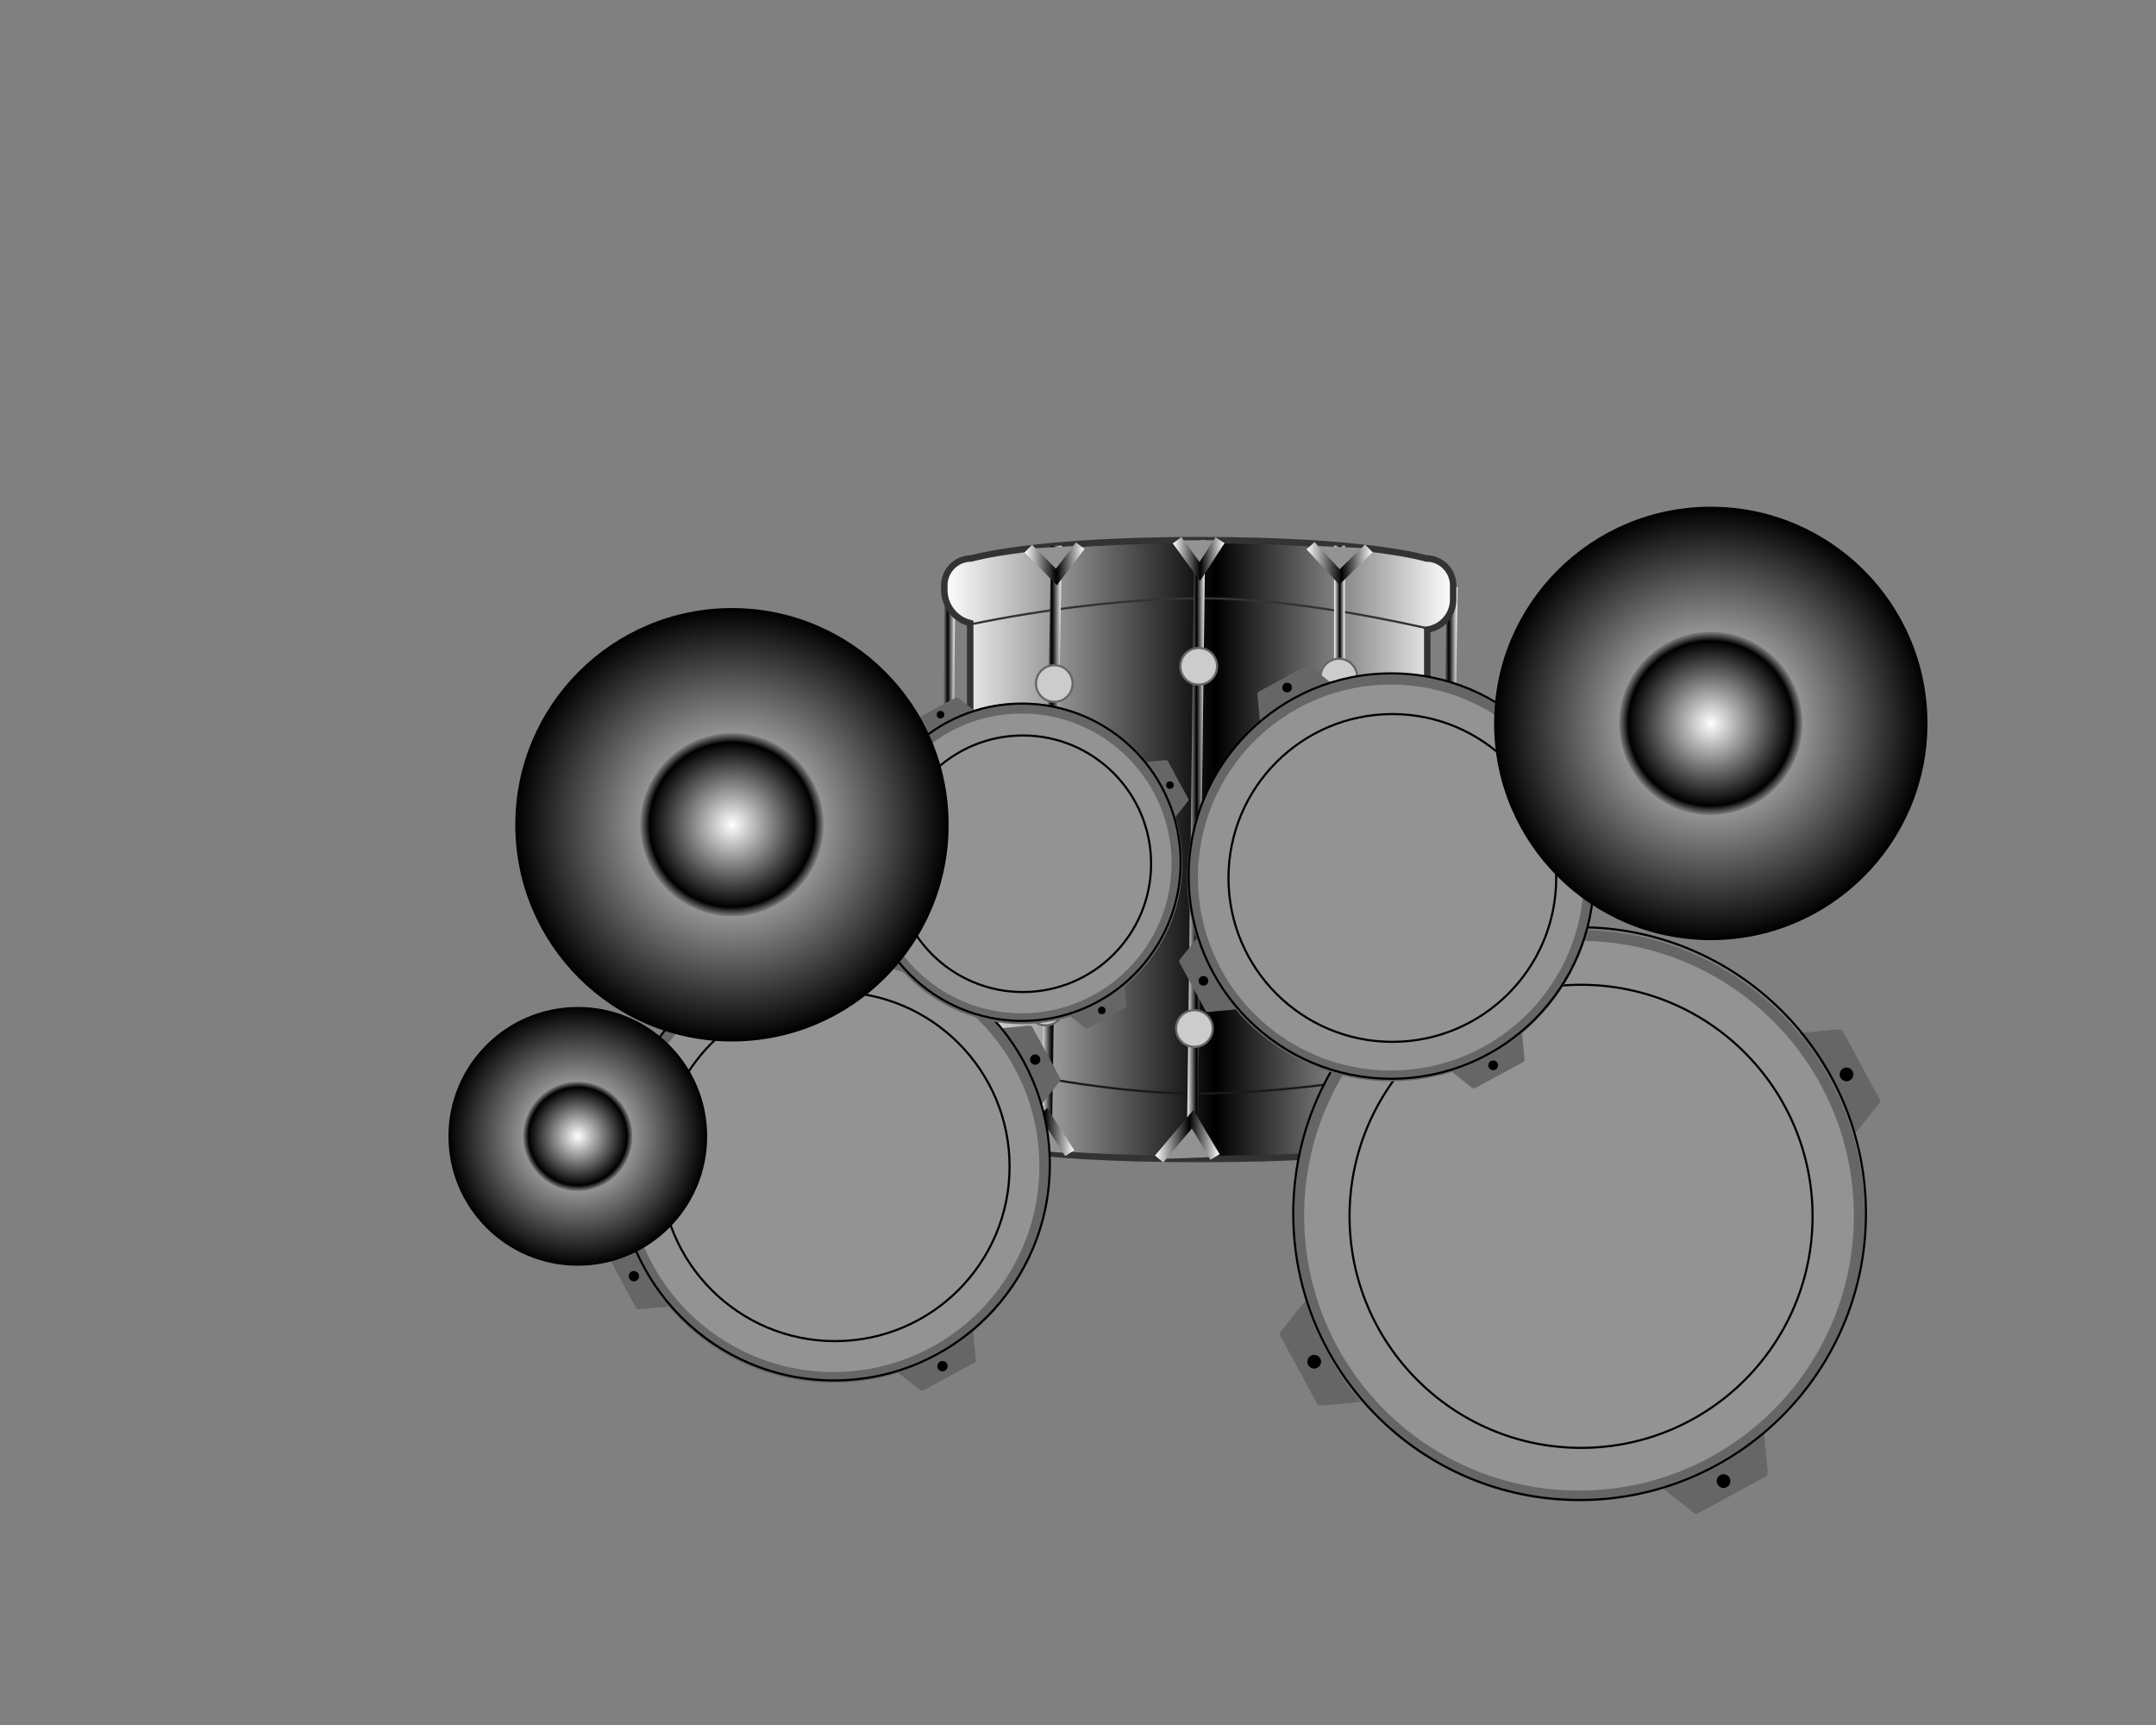 <?xml version="1.0" encoding="utf-8"?>
<!-- Generator: Adobe Illustrator 26.5.0, SVG Export Plug-In . SVG Version: 6.00 Build 0)  -->
<svg version="1.1" id="Layer_1" xmlns="http://www.w3.org/2000/svg" xmlns:xlink="http://www.w3.org/1999/xlink" x="0px" y="0px"
	 viewBox="0 0 1000 800" style="enable-background:new 0 0 1000 800;" xml:space="preserve">
<rect x="0" y="0" width="1000" height="800" fill="#808080" stroke="none"/>
<style type="text/css">
	
		.st0{fill:url(#SVGID_1_);stroke:url(#SVGID_00000006690157425878640110000015054105854260923304_);stroke-width:5;stroke-miterlimit:10;}
	
		.st1{fill:url(#SVGID_00000130608516013229976440000008326982901412666264_);stroke:url(#SVGID_00000079469757259649155870000013334063919127542434_);stroke-width:5;stroke-miterlimit:10;}
	.st2{fill:url(#SVGID_00000059300953026717819480000003948108685196526261_);stroke:#333333;stroke-width:3;stroke-miterlimit:10;}
	.st3{fill:none;stroke:#333333;stroke-miterlimit:10;}
	.st4{fill:none;stroke:#1A1A1A;stroke-miterlimit:10;}
	.st5{fill:#939393;stroke:url(#SVGID_00000021812456568544147240000000560083524971766957_);stroke-width:5;stroke-miterlimit:10;}
	
		.st6{fill:url(#SVGID_00000160191097176053689760000010532327339159876758_);stroke:url(#SVGID_00000138538331987598110160000002231410769938564512_);stroke-width:5;stroke-miterlimit:10;}
	.st7{fill:#939393;stroke:url(#SVGID_00000077317148350438110160000018356603618153631652_);stroke-width:5;stroke-miterlimit:10;}
	.st8{fill:#939393;stroke:url(#SVGID_00000062903559726894521540000005390428724111762565_);stroke-width:5;stroke-miterlimit:10;}
	.st9{fill:#939393;stroke:url(#SVGID_00000157282029646897473470000016747713111900679048_);stroke-width:5;stroke-miterlimit:10;}
	.st10{fill:#939393;stroke:url(#SVGID_00000078725449625605053850000008563901397518994097_);stroke-width:5;stroke-miterlimit:10;}
	.st11{fill:#939393;stroke:url(#SVGID_00000139278524223675726260000009432033423396237959_);stroke-width:5;stroke-miterlimit:10;}
	.st12{fill:#939393;stroke:url(#SVGID_00000029761726927549533240000014592346637689850290_);stroke-width:5;stroke-miterlimit:10;}
	.st13{fill:#939393;stroke:url(#SVGID_00000129923278195991665640000013191175903935975603_);stroke-width:5;stroke-miterlimit:10;}
	.st14{fill:#CCCCCC;stroke:#666666;stroke-miterlimit:10;}
	.st15{fill:#939393;stroke:#666666;stroke-width:5;stroke-miterlimit:10;}
	.st16{fill:none;stroke:url(#SVGID_00000173131124645062084840000008831325706293501090_);stroke-miterlimit:10;}
	.st17{fill:#666666;}
	.st18{fill:none;stroke:#000000;stroke-miterlimit:10;}
	.st19{fill:none;stroke:url(#SVGID_00000124840410820059406790000010493543960854077848_);stroke-miterlimit:10;}
	.st20{fill:none;stroke:url(#SVGID_00000117674581508275529420000004975852580971900800_);stroke-miterlimit:10;}
	.st21{fill:none;stroke:url(#SVGID_00000103962817262581103430000000902905076355949243_);stroke-miterlimit:10;}
	.st22{fill:url(#SVGID_00000142158431796322935540000003443438115077842328_);}
	.st23{fill:url(#SVGID_00000074423210887348406030000000933667765241366419_);}
	.st24{fill:url(#SVGID_00000034062722766756149920000014847969741310769040_);}
	.st25{fill:url(#SVGID_00000157308461389272184680000001950952649694961335_);}
	.st26{fill:url(#SVGID_00000093170042231033850340000003613550983788624273_);}
	.st27{fill:url(#SVGID_00000072257567276083336390000000167428592785894831_);}
	.st28{fill:none;stroke:#333333;stroke-width:3;stroke-miterlimit:10;}
</style>
<g id="Drum8">
	<linearGradient id="SVGID_1_" gradientUnits="userSpaceOnUse" x1="438.096" y1="393.116" x2="440.598" y2="393.116">
		<stop  offset="0" style="stop-color:#FFFFFF"/>
		<stop  offset="0.533" style="stop-color:#000000"/>
		<stop  offset="1" style="stop-color:#FFFFFF"/>
	</linearGradient>
	
		<linearGradient id="SVGID_00000176037516451188188090000004933255067240749446_" gradientUnits="userSpaceOnUse" x1="435.596" y1="393.116" x2="443.097" y2="393.116">
		<stop  offset="0" style="stop-color:#FFFFFF"/>
		<stop  offset="0.533" style="stop-color:#000000"/>
		<stop  offset="1" style="stop-color:#FFFFFF"/>
	</linearGradient>
	
		<line style="fill:url(#SVGID_1_);stroke:url(#SVGID_00000176037516451188188090000004933255067240749446_);stroke-width:5;stroke-miterlimit:10;" x1="440.6" y1="269.23" x2="438.1" y2="517"/>
	
		<linearGradient id="SVGID_00000036251864470293046930000015375813417753116576_" gradientUnits="userSpaceOnUse" x1="669.975" y1="392.106" x2="673.581" y2="392.106">
		<stop  offset="0" style="stop-color:#FFFFFF"/>
		<stop  offset="0.533" style="stop-color:#000000"/>
		<stop  offset="1" style="stop-color:#FFFFFF"/>
	</linearGradient>
	
		<linearGradient id="SVGID_00000146464596640035410150000012283165135526418304_" gradientUnits="userSpaceOnUse" x1="667.475" y1="392.106" x2="676.08" y2="392.106">
		<stop  offset="0" style="stop-color:#FFFFFF"/>
		<stop  offset="0.533" style="stop-color:#000000"/>
		<stop  offset="1" style="stop-color:#FFFFFF"/>
	</linearGradient>
	
		<line style="fill:url(#SVGID_00000036251864470293046930000015375813417753116576_);stroke:url(#SVGID_00000146464596640035410150000012283165135526418304_);stroke-width:5;stroke-miterlimit:10;" x1="673.58" y1="272.21" x2="669.98" y2="512"/>
	
		<linearGradient id="SVGID_00000003792590705524147240000011298459604522068357_" gradientUnits="userSpaceOnUse" x1="438" y1="394" x2="674" y2="394">
		<stop  offset="0" style="stop-color:#FFFFFF"/>
		<stop  offset="0.533" style="stop-color:#000000"/>
		<stop  offset="1" style="stop-color:#FFFFFF"/>
	</linearGradient>
	
		<path style="fill:url(#SVGID_00000003792590705524147240000011298459604522068357_);stroke:#333333;stroke-width:3;stroke-miterlimit:10;" d="
		M661.53,529c0,0-19.53,8.5-105.03,8.5S450.47,529,450.47,529c-6.89,0-12.47-5.58-12.47-12.47v-7.84c0-4.72,2.66-9.03,6.88-11.13
		L450,495V289c-7.05-1.76-12-8.1-12-15.37v-2.16c0-6.89,5.58-12.47,12.47-12.47c0,0,28.03-8.5,106.03-8.5s105.03,8.5,105.03,8.5
		c6.89,0,12.47,5.58,12.47,12.47v6.62c0,6.88-4.97,12.74-11.75,13.87L662,292v204l3.78,1.57c4.98,2.07,8.22,6.94,8.22,12.33v6.62
		C674,523.42,668.42,529,661.53,529z"/>
	<path class="st3" d="M450.5,289.5c34-7,74.24-12.17,109-12c32.24,0.16,72,7,103,14"/>
	<path class="st4" d="M662.2,495.13c-34,7-74.24,12.17-109,12c-32.24-0.16-72-7-103-14"/>
	
		<linearGradient id="SVGID_00000032641704166546442620000003402425579867918250_" gradientUnits="userSpaceOnUse" x1="550.436" y1="393.535" x2="559" y2="393.535">
		<stop  offset="0" style="stop-color:#FFFFFF"/>
		<stop  offset="0.533" style="stop-color:#000000"/>
		<stop  offset="1" style="stop-color:#FFFFFF"/>
	</linearGradient>
	
		<line style="fill:#939393;stroke:url(#SVGID_00000032641704166546442620000003402425579867918250_);stroke-width:5;stroke-miterlimit:10;" x1="556.5" y1="250.5" x2="552.94" y2="536.57"/>
	
		<linearGradient id="SVGID_00000094613133516156716860000010477602662617107376_" gradientUnits="userSpaceOnUse" x1="485.257" y1="393.935" x2="490" y2="393.935">
		<stop  offset="0" style="stop-color:#FFFFFF"/>
		<stop  offset="0.533" style="stop-color:#000000"/>
		<stop  offset="1" style="stop-color:#FFFFFF"/>
	</linearGradient>
	
		<linearGradient id="SVGID_00000104674809860491255550000002965978758269560203_" gradientUnits="userSpaceOnUse" x1="482.757" y1="393.935" x2="492.5" y2="393.935">
		<stop  offset="0" style="stop-color:#FFFFFF"/>
		<stop  offset="0.533" style="stop-color:#000000"/>
		<stop  offset="1" style="stop-color:#FFFFFF"/>
	</linearGradient>
	
		<line style="fill:url(#SVGID_00000094613133516156716860000010477602662617107376_);stroke:url(#SVGID_00000104674809860491255550000002965978758269560203_);stroke-width:5;stroke-miterlimit:10;" x1="490" y1="253.07" x2="485.26" y2="534.8"/>
	
		<linearGradient id="SVGID_00000134942624957837289200000017053930234480717447_" gradientUnits="userSpaceOnUse" x1="618.779" y1="393.935" x2="623.779" y2="393.935">
		<stop  offset="0" style="stop-color:#FFFFFF"/>
		<stop  offset="0.533" style="stop-color:#000000"/>
		<stop  offset="1" style="stop-color:#FFFFFF"/>
	</linearGradient>
	
		<line style="fill:#939393;stroke:url(#SVGID_00000134942624957837289200000017053930234480717447_);stroke-width:5;stroke-miterlimit:10;" x1="621.28" y1="253.07" x2="621.28" y2="534.8"/>
	
		<linearGradient id="SVGID_00000052805615192859318420000009781687411579182733_" gradientUnits="userSpaceOnUse" x1="543.932" y1="259.245" x2="567.947" y2="259.245">
		<stop  offset="0" style="stop-color:#FFFFFF"/>
		<stop  offset="0.533" style="stop-color:#000000"/>
		<stop  offset="1" style="stop-color:#FFFFFF"/>
	</linearGradient>
	
		<polyline style="fill:#939393;stroke:url(#SVGID_00000052805615192859318420000009781687411579182733_);stroke-width:5;stroke-miterlimit:10;" points="
		565.85,250.54 556.5,265 545.95,250.55 	"/>
	
		<linearGradient id="SVGID_00000041282658273737625700000003474628436713272211_" gradientUnits="userSpaceOnUse" x1="606.038" y1="261.268" x2="636.625" y2="261.268">
		<stop  offset="0" style="stop-color:#FFFFFF"/>
		<stop  offset="0.533" style="stop-color:#000000"/>
		<stop  offset="1" style="stop-color:#FFFFFF"/>
	</linearGradient>
	
		<polyline style="fill:#939393;stroke:url(#SVGID_00000041282658273737625700000003474628436713272211_);stroke-width:5;stroke-miterlimit:10;" points="
		634.88,254.33 621.28,267.58 607.87,253.07 	"/>
	
		<linearGradient id="SVGID_00000014612969318511255910000005131808158123431834_" gradientUnits="userSpaceOnUse" x1="475.172" y1="261.47" x2="503.025" y2="261.47">
		<stop  offset="0" style="stop-color:#FFFFFF"/>
		<stop  offset="0.533" style="stop-color:#000000"/>
		<stop  offset="1" style="stop-color:#FFFFFF"/>
	</linearGradient>
	
		<polyline style="fill:#939393;stroke:url(#SVGID_00000014612969318511255910000005131808158123431834_);stroke-width:5;stroke-miterlimit:10;" points="
		501.03,253.07 490,267.58 476.95,254.42 	"/>
	
		<linearGradient id="SVGID_00000094613945706934135890000010873681841298609797_" gradientUnits="userSpaceOnUse" x1="468.365" y1="524.981" x2="498.266" y2="524.981">
		<stop  offset="0" style="stop-color:#FFFFFF"/>
		<stop  offset="0.533" style="stop-color:#000000"/>
		<stop  offset="1" style="stop-color:#FFFFFF"/>
	</linearGradient>
	
		<polyline style="fill:#939393;stroke:url(#SVGID_00000094613945706934135890000010873681841298609797_);stroke-width:5;stroke-miterlimit:10;" points="
		470.14,533.07 485.26,517.79 496.16,534.8 	"/>
	
		<linearGradient id="SVGID_00000151526574826395854660000014096391080957449346_" gradientUnits="userSpaceOnUse" x1="535.724" y1="526.947" x2="565.719" y2="526.947">
		<stop  offset="0" style="stop-color:#FFFFFF"/>
		<stop  offset="0.533" style="stop-color:#000000"/>
		<stop  offset="1" style="stop-color:#FFFFFF"/>
	</linearGradient>
	
		<polyline style="fill:#939393;stroke:url(#SVGID_00000151526574826395854660000014096391080957449346_);stroke-width:5;stroke-miterlimit:10;" points="
		537.64,537.5 553.15,519.08 563.57,536.57 	"/>
	
		<linearGradient id="SVGID_00000101068034118390431810000013168311977639945602_" gradientUnits="userSpaceOnUse" x1="609.057" y1="525.122" x2="632.458" y2="525.122">
		<stop  offset="0" style="stop-color:#FFFFFF"/>
		<stop  offset="0.533" style="stop-color:#000000"/>
		<stop  offset="1" style="stop-color:#FFFFFF"/>
	</linearGradient>
	
		<polyline style="fill:#939393;stroke:url(#SVGID_00000101068034118390431810000013168311977639945602_);stroke-width:5;stroke-miterlimit:10;" points="
		611.26,536.57 621.38,517.79 630.25,534.52 	"/>
	<circle class="st14" cx="556" cy="309" r="8.5"/>
	<circle class="st14" cx="554" cy="477" r="8.5"/>
	<circle class="st14" cx="621" cy="314" r="8.5"/>
	<circle class="st14" cx="489" cy="317" r="8.5"/>
	<circle class="st14" cx="621" cy="468" r="8.5"/>
	<circle class="st14" cx="485" cy="467" r="8.5"/>
</g>
<g id="Drum7">
	<circle class="st15" cx="732.37" cy="563.8" r="129.98"/>
	
		<radialGradient id="SVGID_00000118364798293225528010000006827712429678220935_" cx="717.636" cy="677.335" r="107.879" gradientTransform="matrix(0.879 -0.476 0.476 0.879 -220.261 310.199)" gradientUnits="userSpaceOnUse">
		<stop  offset="0" style="stop-color:#FFFFFF"/>
		<stop  offset="1" style="stop-color:#000000"/>
	</radialGradient>
	
		<circle style="fill:none;stroke:url(#SVGID_00000118364798293225528010000006827712429678220935_);stroke-miterlimit:10;" cx="733.33" cy="564.09" r="107.38"/>
	<path class="st17" d="M795.89,679.63c-8.1,4.39-16.46,7.82-24.95,10.34l14.13,11.22c0.15,0.28,1.51,1.15,2.35,0.7l31.74-17.19
		c0.84-0.46,0.85-2.07,0.7-2.35l-1.67-17.97C811.43,670.12,803.99,675.24,795.89,679.63z"/>
	<path class="st17" d="M668.93,447.12c8.1-4.39,16.46-7.82,24.95-10.34l-14.13-11.22c-0.15-0.28-1.51-1.15-2.35-0.7l-31.74,17.19
		c-0.84,0.46-0.85,2.07-0.7,2.35l1.67,17.97C653.39,456.63,660.83,451.51,668.93,447.12z"/>
	<path class="st17" d="M616.04,627.88c-4.39-8.1-7.82-16.46-10.34-24.95l-11.22,14.13c-0.28,0.15-1.15,1.51-0.7,2.35l17.19,31.74
		c0.46,0.84,2.07,0.85,2.35,0.7l17.97-1.67C625.55,643.42,620.42,635.98,616.04,627.88z"/>
	<path class="st17" d="M849.61,501.4c4.39,8.1,7.82,16.46,10.34,24.95l11.22-14.13c0.28-0.15,1.15-1.51,0.7-2.35l-17.19-31.74
		c-0.46-0.84-2.07-0.85-2.35-0.7l-17.97,1.67C840.1,485.86,845.22,493.3,849.61,501.4z"/>
	<circle class="st18" cx="732.65" cy="562.84" r="132.81"/>
	<circle cx="609.56" cy="631.51" r="3.18"/>
	<circle cx="856.46" cy="498.26" r="3.18"/>
	<circle cx="664.39" cy="439.32" r="3.18"/>
	<circle cx="799.42" cy="686.87" r="3.18"/>
</g>
<g id="Drum6">
	<circle class="st15" cx="386.59" cy="540.8" r="97.99"/>
	
		<radialGradient id="SVGID_00000009549900581332283560000015016526671718493096_" cx="424.358" cy="492.287" r="81.448" gradientTransform="matrix(0.879 -0.476 0.476 0.879 -220.261 310.199)" gradientUnits="userSpaceOnUse">
		<stop  offset="0" style="stop-color:#FFFFFF"/>
		<stop  offset="1" style="stop-color:#000000"/>
	</radialGradient>
	
		<circle style="fill:none;stroke:url(#SVGID_00000009549900581332283560000015016526671718493096_);stroke-miterlimit:10;" cx="387.32" cy="541.02" r="80.95"/>
	<path class="st17" d="M434.48,628.12c-6.11,3.31-12.41,5.89-18.81,7.8l10.65,8.46c0.11,0.21,1.14,0.87,1.77,0.53l23.93-12.96
		c0.63-0.34,0.64-1.56,0.53-1.77l-1.26-13.54C446.2,620.95,440.59,624.81,434.48,628.12z"/>
	<path class="st17" d="M338.77,452.84c6.11-3.31,12.41-5.89,18.81-7.8l-10.65-8.46c-0.11-0.21-1.14-0.87-1.77-0.53l-23.93,12.96
		c-0.63,0.34-0.64,1.56-0.53,1.77l1.26,13.54C327.05,460.02,332.66,456.15,338.77,452.84z"/>
	<path class="st17" d="M298.9,589.11c-3.31-6.11-5.89-12.41-7.8-18.81l-8.46,10.65c-0.21,0.11-0.87,1.14-0.53,1.77l12.96,23.93
		c0.34,0.63,1.56,0.64,1.77,0.53l13.54-1.26C306.07,600.83,302.2,595.22,298.9,589.11z"/>
	<path class="st17" d="M474.98,493.76c3.31,6.11,5.89,12.41,7.8,18.81l8.46-10.65c0.21-0.11,0.87-1.14,0.53-1.77l-12.96-23.93
		c-0.34-0.63-1.56-0.64-1.77-0.53l-13.54,1.26C467.81,482.05,471.67,487.66,474.98,493.76z"/>
	<circle class="st18" cx="386.81" cy="540.08" r="100.12"/>
	<circle cx="294.02" cy="591.84" r="2.4"/>
	<circle cx="480.14" cy="491.4" r="2.4"/>
	<circle cx="335.35" cy="446.96" r="2.4"/>
	<circle cx="437.14" cy="633.58" r="2.4"/>
</g>
<g id="Drum5">
	<circle class="st15" cx="473.88" cy="400.42" r="72.02"/>
	
		<radialGradient id="SVGID_00000045614156871339774930000009120459536648338580_" cx="567.822" cy="410.268" r="59.991" gradientTransform="matrix(0.879 -0.476 0.476 0.879 -220.261 310.199)" gradientUnits="userSpaceOnUse">
		<stop  offset="0" style="stop-color:#FFFFFF"/>
		<stop  offset="1" style="stop-color:#000000"/>
	</radialGradient>
	
		<circle style="fill:none;stroke:url(#SVGID_00000045614156871339774930000009120459536648338580_);stroke-miterlimit:10;" cx="474.41" cy="400.58" r="59.49"/>
	<path class="st17" d="M509.08,464.6c-4.49,2.43-9.12,4.33-13.82,5.73l7.83,6.22c0.08,0.16,0.83,0.64,1.3,0.39l17.59-9.52
		c0.47-0.25,0.47-1.15,0.39-1.3l-0.93-9.95C517.69,459.33,513.57,462.17,509.08,464.6z"/>
	<path class="st17" d="M438.73,335.78c4.49-2.43,9.12-4.33,13.82-5.73l-7.83-6.22c-0.08-0.16-0.83-0.64-1.3-0.39l-17.59,9.52
		c-0.47,0.25-0.47,1.15-0.39,1.3l0.93,9.95C430.12,341.05,434.25,338.21,438.73,335.78z"/>
	<path class="st17" d="M409.43,435.93c-2.43-4.49-4.33-9.12-5.73-13.82l-6.22,7.83c-0.16,0.08-0.64,0.83-0.39,1.3l9.52,17.59
		c0.25,0.47,1.15,0.47,1.3,0.39l9.95-0.93C414.7,444.54,411.86,440.41,409.43,435.93z"/>
	<path class="st17" d="M538.84,365.85c2.43,4.49,4.33,9.12,5.73,13.82l6.22-7.83c0.16-0.08,0.64-0.83,0.39-1.3l-9.52-17.59
		c-0.25-0.47-1.15-0.47-1.3-0.39l-9.95,0.93C533.57,357.24,536.41,361.36,538.84,365.85z"/>
	<circle class="st18" cx="474.04" cy="399.89" r="73.58"/>
	<circle cx="405.85" cy="437.93" r="1.76"/>
	<circle cx="542.64" cy="364.11" r="1.76"/>
	<circle cx="436.22" cy="331.45" r="1.76"/>
	<circle cx="511.03" cy="468.6" r="1.76"/>
</g>
<g id="Drum4">
	<circle class="st15" cx="645.12" cy="406.97" r="92"/>
	
		<radialGradient id="SVGID_00000093172382203128238070000000282295552781058468_" cx="715.388" cy="497.674" r="76.5" gradientTransform="matrix(0.879 -0.476 0.476 0.879 -220.261 310.199)" gradientUnits="userSpaceOnUse">
		<stop  offset="0" style="stop-color:#FFFFFF"/>
		<stop  offset="1" style="stop-color:#000000"/>
	</radialGradient>
	
		<circle style="fill:none;stroke:url(#SVGID_00000093172382203128238070000000282295552781058468_);stroke-miterlimit:10;" cx="645.8" cy="407.17" r="76"/>
	<path class="st17" d="M690.08,488.95c-5.73,3.1-11.65,5.53-17.66,7.32l10,7.94c0.11,0.2,1.07,0.82,1.66,0.49l22.47-12.17
		c0.6-0.32,0.6-1.46,0.49-1.66l-1.19-12.72C701.08,482.22,695.81,485.85,690.08,488.95z"/>
	<path class="st17" d="M600.22,324.39c5.73-3.1,11.65-5.53,17.66-7.32l-10-7.94c-0.11-0.2-1.07-0.82-1.66-0.49l-22.47,12.17
		c-0.6,0.32-0.6,1.46-0.49,1.66l1.19,12.72C589.22,331.12,594.48,327.49,600.22,324.39z"/>
	<path class="st17" d="M562.78,452.33c-3.1-5.73-5.53-11.65-7.32-17.66l-7.94,10c-0.2,0.11-0.82,1.07-0.49,1.66l12.17,22.47
		c0.32,0.6,1.46,0.6,1.66,0.49l12.72-1.19C569.52,463.33,565.89,458.06,562.78,452.33z"/>
	<path class="st17" d="M728.1,362.8c3.1,5.73,5.53,11.65,7.32,17.66l7.94-10c0.2-0.11,0.82-1.07,0.49-1.66l-12.17-22.47
		c-0.32-0.6-1.46-0.6-1.66-0.49l-12.72,1.19C721.37,351.81,725,357.07,728.1,362.8z"/>
	<circle class="st18" cx="645.32" cy="406.29" r="94"/>
	<circle cx="558.2" cy="454.89" r="2.25"/>
	<circle cx="732.95" cy="360.58" r="2.25"/>
	<circle cx="597" cy="318.86" r="2.25"/>
	<circle cx="692.58" cy="494.07" r="2.25"/>
</g>
<g id="Drum3">
	<g>
		
			<radialGradient id="SVGID_00000020380292587169089890000002944548368162969492_" cx="268" cy="527" r="60" gradientUnits="userSpaceOnUse">
			<stop  offset="0" style="stop-color:#FFFFFF"/>
			<stop  offset="1" style="stop-color:#000000"/>
		</radialGradient>
		<circle style="fill:url(#SVGID_00000020380292587169089890000002944548368162969492_);" cx="268" cy="527" r="60"/>
	</g>
	<g>
		
			<radialGradient id="SVGID_00000169560162904927273040000015926209465593474993_" cx="268" cy="527" r="25.373" gradientUnits="userSpaceOnUse">
			<stop  offset="0" style="stop-color:#FFFFFF"/>
			<stop  offset="0.899" style="stop-color:#000000"/>
			<stop  offset="1" style="stop-color:#818181"/>
		</radialGradient>
		<circle style="fill:url(#SVGID_00000169560162904927273040000015926209465593474993_);" cx="268" cy="527" r="25.37"/>
	</g>
</g>
<g id="Drum2">
	<g>
		
			<radialGradient id="SVGID_00000127026432848224609080000000886137163675425699_" cx="339.5" cy="382.5" r="100.5" gradientUnits="userSpaceOnUse">
			<stop  offset="0" style="stop-color:#FFFFFF"/>
			<stop  offset="1" style="stop-color:#000000"/>
		</radialGradient>
		<circle style="fill:url(#SVGID_00000127026432848224609080000000886137163675425699_);" cx="339.5" cy="382.5" r="100.5"/>
	</g>
	<g>
		
			<radialGradient id="SVGID_00000176750105689769310770000006161681323347014032_" cx="339.5" cy="382.5" r="42.5" gradientUnits="userSpaceOnUse">
			<stop  offset="0" style="stop-color:#FFFFFF"/>
			<stop  offset="0.899" style="stop-color:#000000"/>
			<stop  offset="1" style="stop-color:#818181"/>
		</radialGradient>
		<circle style="fill:url(#SVGID_00000176750105689769310770000006161681323347014032_);" cx="339.5" cy="382.5" r="42.5"/>
	</g>
</g>
<g id="Drum1">
	<g>
		
			<radialGradient id="SVGID_00000062872672889087984200000008580244339457360770_" cx="793.5" cy="335.5" r="100.5" gradientUnits="userSpaceOnUse">
			<stop  offset="0" style="stop-color:#FFFFFF"/>
			<stop  offset="1" style="stop-color:#000000"/>
		</radialGradient>
		<circle style="fill:url(#SVGID_00000062872672889087984200000008580244339457360770_);" cx="793.5" cy="335.5" r="100.5"/>
	</g>
	<g>
		
			<radialGradient id="SVGID_00000018915167156517580960000007178461201584771498_" cx="793.5" cy="335.5" r="42.5" gradientUnits="userSpaceOnUse">
			<stop  offset="0" style="stop-color:#FFFFFF"/>
			<stop  offset="0.899" style="stop-color:#000000"/>
			<stop  offset="1" style="stop-color:#818181"/>
		</radialGradient>
		<circle style="fill:url(#SVGID_00000018915167156517580960000007178461201584771498_);" cx="793.5" cy="335.5" r="42.5"/>
	</g>
</g>

</svg>
